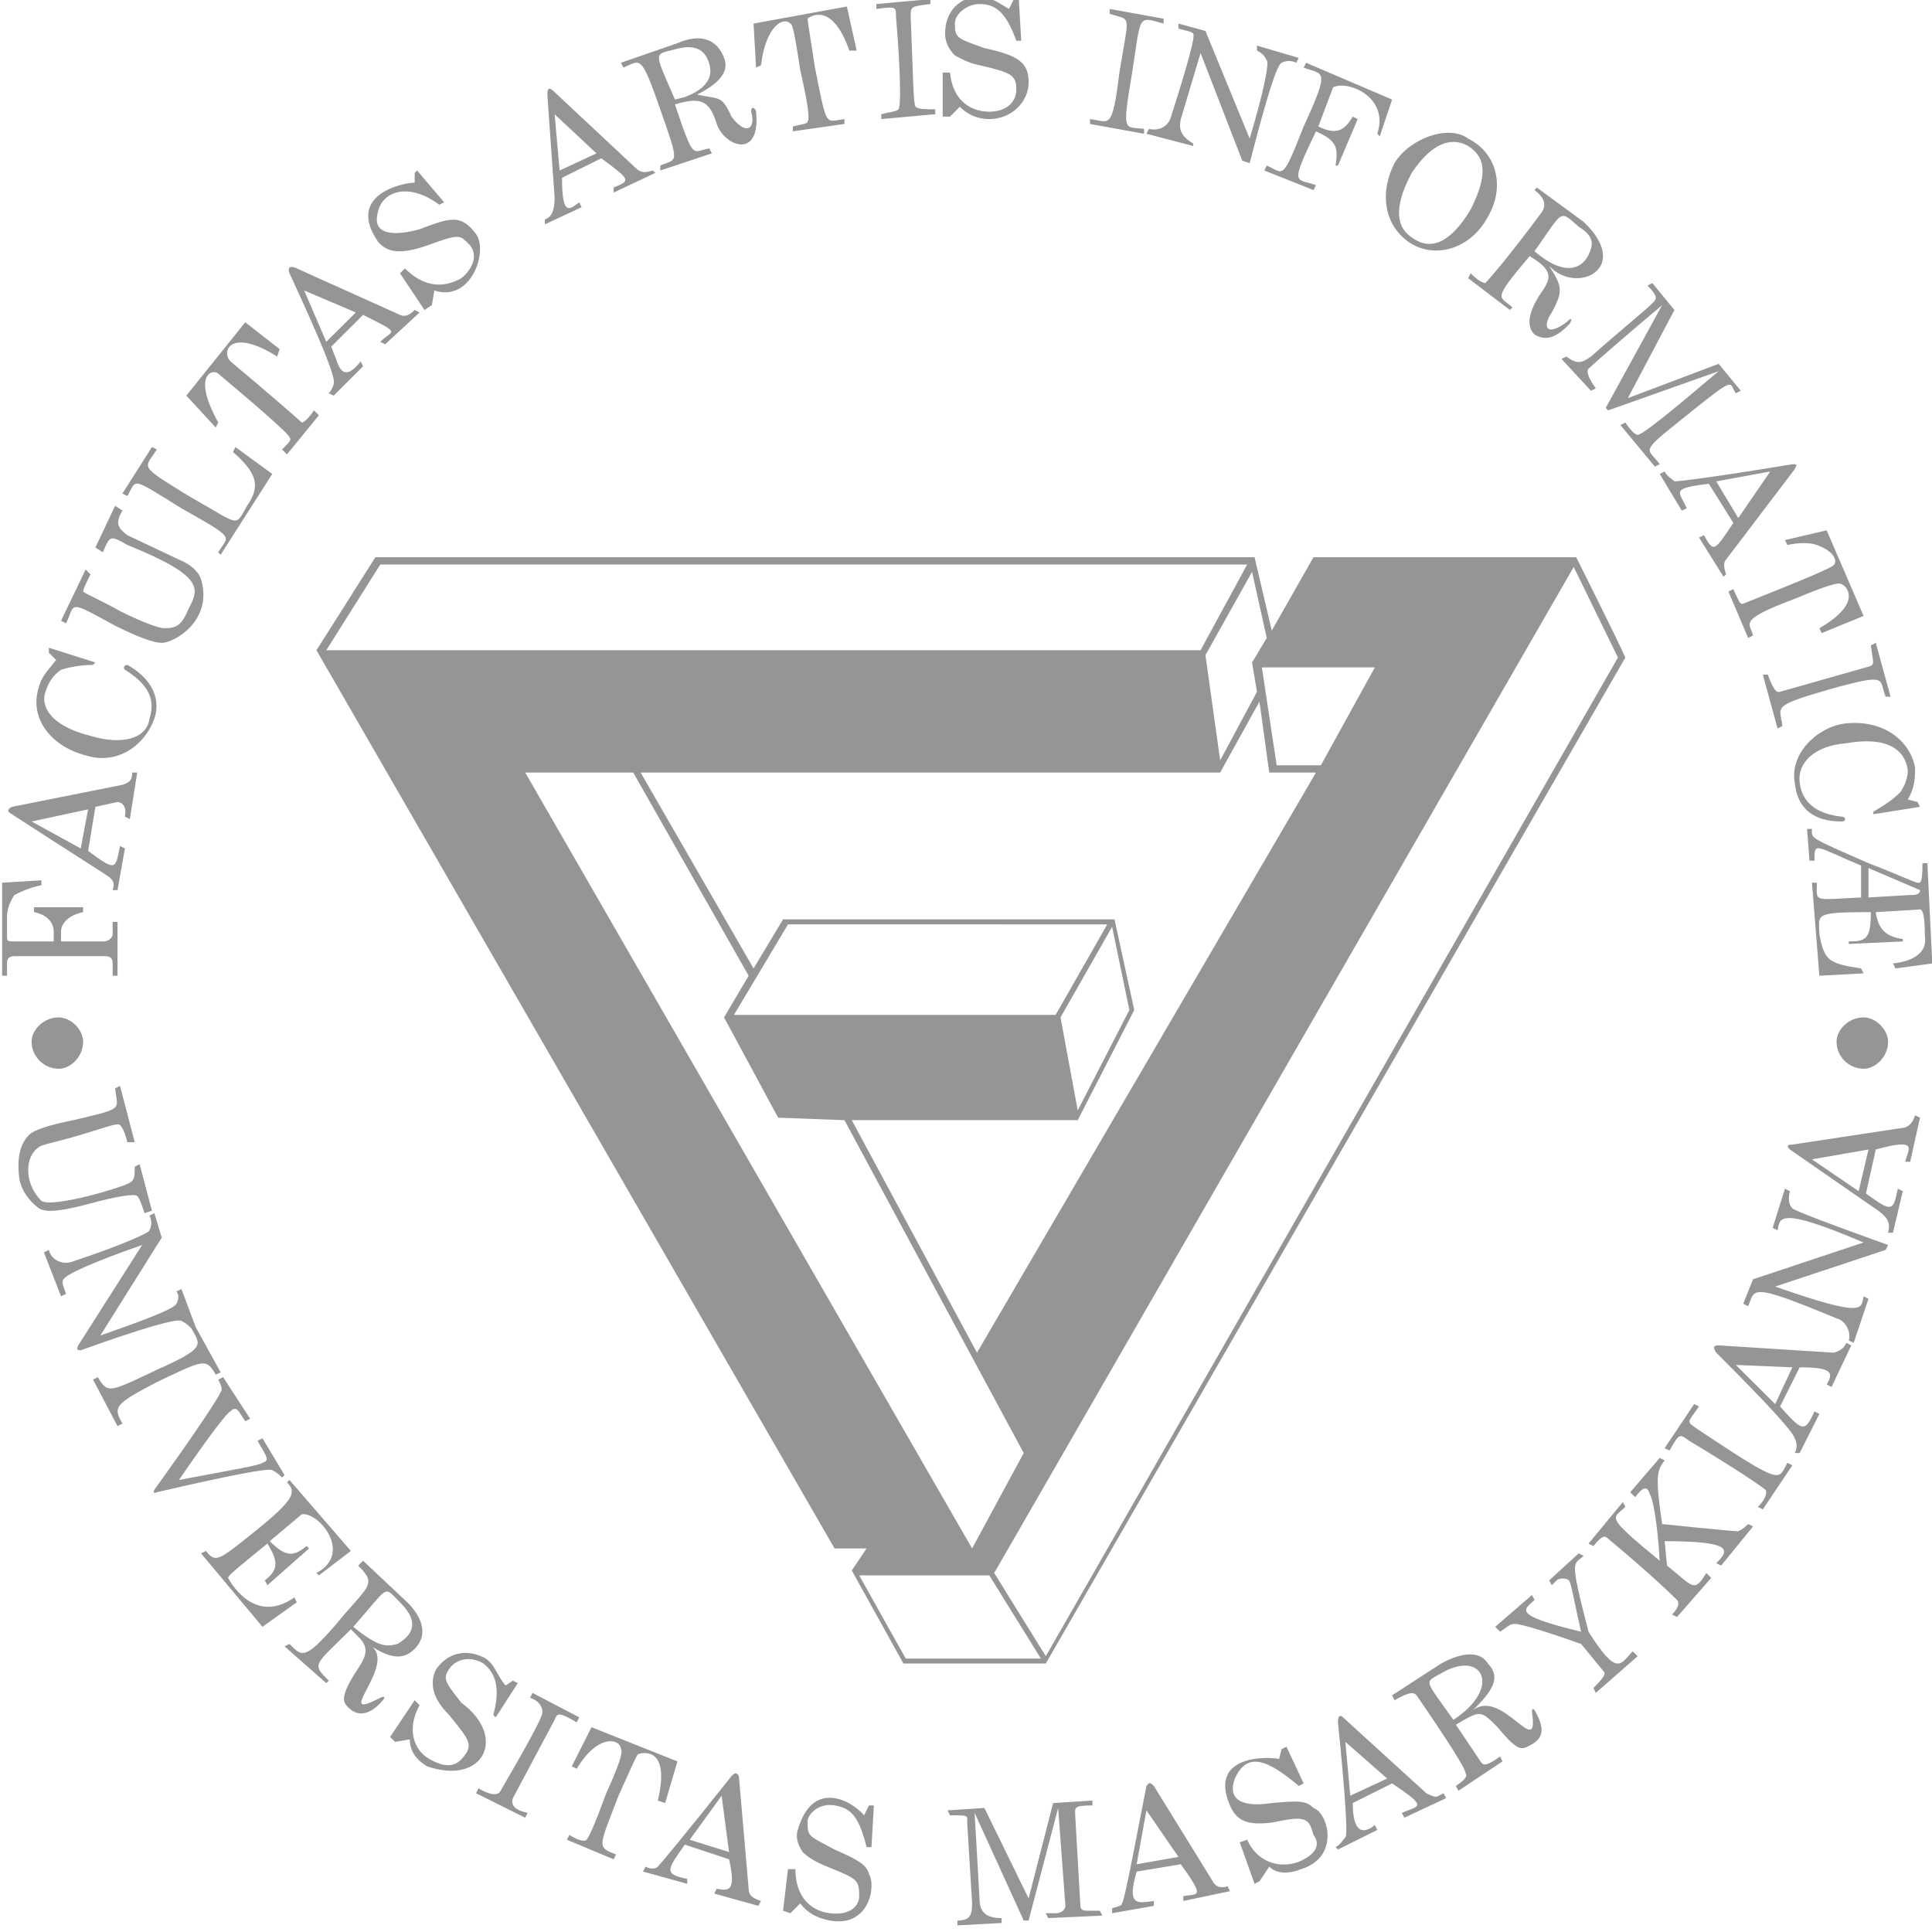 <?xml version="1.0" encoding="UTF-8" standalone="no"?>
<svg
   xmlns:dc="http://purl.org/dc/elements/1.1/"
   xmlns:cc="http://creativecommons.org/ns#"
   xmlns:rdf="http://www.w3.org/1999/02/22-rdf-syntax-ns#"
   xmlns:svg="http://www.w3.org/2000/svg"
   xmlns="http://www.w3.org/2000/svg"
   id="svg5321"
   version="1.1"
   viewBox="0 0 13.229 13.229"
   height="13.229mm"
   width="13.229mm">
  <defs
     id="defs5315">
    <clipPath
       clipPathUnits="userSpaceOnUse"
       id="clipPath18">
      <path
         d="M 0,600 H 600 V 0 H 0 Z"
         id="path16" />
    </clipPath>
    <clipPath
       clipPathUnits="userSpaceOnUse"
       id="clipPath30">
      <path
         d="M 0,600 H 600 V 0 H 0 Z"
         id="path28" />
    </clipPath>
    <clipPath
       clipPathUnits="userSpaceOnUse"
       id="clipPath2693">
      <path
         d="M 0,70.866 H 70.866 V 0 H 0 Z"
         id="path2691" />
    </clipPath>
    <clipPath
       clipPathUnits="userSpaceOnUse"
       id="clipPath2853">
      <path
         d="M 0,70.866 H 70.866 V 0 H 0 Z"
         id="path2851" />
    </clipPath>
  </defs>
  <g
     transform="matrix(0.609,0,0,0.607,-57.703,-76.428)"
     id="layer1"
     style="fill:#939597;fill-opacity:1">
    <g
       id="g2845"
       transform="matrix(0.319,0,0,-0.319,94.322,148.055)"
       style="fill:#939597;fill-opacity:1">
      <g
         id="g2847"
         style="fill:#939597;fill-opacity:1">
        <g
           id="g2849"
           clip-path="url(#clipPath2853)"
           style="fill:#939597;fill-opacity:1">
          <g
             id="g2855"
             transform="translate(38.204,10.849)"
             style="fill:#939597;fill-opacity:1">
            <path
               d="m 0,0 -0.173,-0.084 h -4.763 l -1.642,2.943 h 4.586 l 0.173,0.084 20.425,35.575 1.559,-3.202 z M 2.165,25.879 2.337,25.795 2.944,22.851 1.125,19.301 0.518,22.59 0.345,22.678 h -11.337 l 1.904,3.201 z M -2.598,3.811 -18.349,31.249 h 3.807 l 4.068,-7.185 -0.867,-1.474 1.907,-3.546 2.337,-0.088 6.318,-11.771 z M 6.145,31.249 7.53,33.758 7.875,31.249 H 9.522 L -2.426,10.734 -6.839,18.956 h 7.964 l 1.991,3.895 -0.694,3.205 H -9.261 l -1.04,-1.735 -3.98,6.928 z m 5.453,3.719 -1.903,-3.462 H 8.136 L 7.615,34.968 Z M 7.787,36.007 7.269,35.14 7.442,34.104 6.145,31.678 5.626,35.401 7.269,38.345 Z m -31.245,2.598 H 7.096 L 5.454,35.574 H -25.361 Z M -7.446,3.811 h 1.129 L -6.839,3.032 -5.02,-0.257 H 0 l 20.426,35.573 c -0.261,0.603 -1.731,3.547 -1.731,3.547 H 9.434 L 7.964,36.269 7.357,38.863 H -23.63 l -2.077,-3.289 z M 0.345,22.678 0.518,22.59 2.337,25.795 2.165,25.879 Z M 0,0 -0.173,-0.084 -1.992,2.859 -1.819,2.943 Z m -35.747,21.727 c 0,-0.519 0.434,-0.952 0.952,-0.952 0.434,0 0.864,0.433 0.864,0.952 0,0.433 -0.43,0.863 -0.864,0.863 -0.518,0 -0.952,-0.43 -0.952,-0.863 m 63.618,0 c 0,-0.519 0.43,-0.952 0.952,-0.952 0.43,0 0.864,0.433 0.864,0.952 0,0.433 -0.434,0.863 -0.864,0.863 -0.522,0 -0.952,-0.43 -0.952,-0.863 m -64.485,2.337 v 0.434 c 0,0.084 0,0.257 0.261,0.257 h 3.201 c 0.261,0 0.261,-0.173 0.261,-0.257 v -0.434 h 0.172 v 1.903 h -0.172 v -0.433 c 0,-0.085 -0.088,-0.258 -0.346,-0.258 h -1.473 v 0.346 c 0,0.345 0.349,0.606 0.779,0.691 v 0.173 h -1.731 v -0.173 c 0.433,-0.085 0.694,-0.346 0.694,-0.691 v -0.346 h -1.385 c -0.261,0 -0.261,0 -0.261,0.258 v 0.606 c 0,0.261 0.088,0.518 0.261,0.779 0.173,0.088 0.518,0.261 0.952,0.346 v 0.172 l -1.386,-0.084 v -3.289 z m 0.173,5.71 c 2.253,-1.469 3.377,-2.164 3.462,-2.249 0.088,-0.088 0.176,-0.172 0.088,-0.433 h 0.172 l 0.261,1.473 -0.172,0.085 c -0.173,-0.779 -0.089,-0.952 -1.125,-0.172 l 0.257,1.558 0.779,0.172 c 0.089,0 0.346,-0.088 0.261,-0.518 l 0.173,-0.088 0.261,1.647 H -32.2 c 0,-0.261 -0.085,-0.35 -0.346,-0.435 l -3.895,-0.778 c -0.173,-0.089 -0.173,-0.173 0,-0.262 m 2.686,0.173 -0.261,-1.382 -1.731,0.953 z m -1.128,5.282 c -0.346,-0.434 -0.518,-0.607 -0.606,-0.953 -0.346,-1.039 0.349,-2.076 1.646,-2.421 1.124,-0.349 2.076,0.345 2.422,1.297 0.261,0.779 -0.173,1.47 -0.952,1.904 -0.085,0 -0.173,-0.088 -0.085,-0.173 0.691,-0.434 1.125,-0.952 0.864,-1.731 -0.084,-0.694 -0.952,-0.952 -2.076,-0.606 -1.386,0.345 -1.819,1.04 -1.559,1.642 0.089,0.261 0.261,0.522 0.519,0.695 0.261,0.085 0.694,0.173 1.128,0.173 l 0.084,0.084 -1.642,0.522 v -0.173 z m 0.349,1.297 c 0.346,0.694 0,0.867 1.731,-0.085 0.864,-0.434 1.382,-0.606 1.643,-0.606 0.433,0 1.819,0.779 1.385,2.249 -0.088,0.261 -0.345,0.521 -0.779,0.695 l -1.819,0.863 c -0.346,0.261 -0.43,0.434 -0.173,0.867 l -0.257,0.173 -0.695,-1.474 0.261,-0.172 c 0.258,0.606 0.258,0.606 0.864,0.261 2.771,-1.125 2.51,-1.559 2.165,-2.25 -0.258,-0.606 -0.434,-0.694 -0.864,-0.694 -0.173,0 -0.695,0.173 -1.558,0.606 -0.779,0.434 -1.213,0.606 -1.301,0.691 0,0.088 0.088,0.261 0.261,0.607 l -0.173,0.172 -0.867,-1.815 z m 2.161,4.501 c 0.349,0.607 0.088,0.692 1.907,-0.433 1.988,-1.125 1.643,-0.952 1.298,-1.558 l 0.084,-0.085 1.819,2.856 -1.297,0.952 -0.088,-0.173 c 0.779,-0.691 0.952,-1.125 0.606,-1.731 -0.606,-0.952 -0.173,-0.952 -2.164,0.172 -1.816,1.125 -1.559,0.952 -1.125,1.647 l -0.173,0.085 -1.04,-1.643 z m 3.116,2.422 0.089,0.177 c -0.952,1.73 -0.173,1.903 0,1.73 1.642,-1.385 2.51,-2.164 2.51,-2.252 0.084,-0.084 0,-0.173 -0.261,-0.43 l 0.172,-0.176 1.125,1.385 -0.173,0.173 c -0.173,-0.258 -0.345,-0.43 -0.43,-0.43 -0.088,0.084 -0.867,0.779 -2.51,2.161 -0.349,0.349 0,1.213 1.643,0.172 l 0.088,0.261 -1.213,0.952 -2.076,-2.594 z m 2.599,5.454 c 1.124,-2.422 1.642,-3.719 1.558,-3.895 0,-0.085 -0.088,-0.258 -0.173,-0.346 l 0.173,-0.084 1.036,1.036 -0.084,0.173 c -0.607,-0.779 -0.779,-0.173 -0.868,0.088 l -0.172,0.434 1.124,1.124 c 1.386,-0.695 1.04,-0.518 0.606,-0.952 l 0.173,-0.088 1.213,1.125 -0.173,0.088 c -0.172,-0.173 -0.345,-0.261 -0.518,-0.173 l -3.638,1.643 c -0.173,0.088 -0.346,0.088 -0.257,-0.173 m 2.337,-1.385 -1.04,-1.037 -0.779,1.815 z m 2.076,4.59 c -0.433,0 -2.425,-0.434 -1.297,-2.08 0.345,-0.43 0.864,-0.43 1.643,-0.173 1.212,0.434 1.212,0.434 1.558,0.088 0.345,-0.345 0.173,-0.867 -0.261,-1.213 -0.603,-0.345 -1.297,-0.345 -1.988,0.346 l -0.173,-0.173 0.864,-1.297 0.261,0.172 0.084,0.518 c 1.301,-0.429 1.908,1.386 1.474,1.993 -0.522,0.694 -0.868,0.606 -1.992,0.172 -0.606,-0.172 -1.731,-0.345 -1.47,0.607 0.173,0.779 1.125,1.04 2.161,0.261 l 0.176,0.084 -0.955,1.125 -0.085,-0.085 z m 4.932,-0.522 c 0,-0.43 -0.084,-0.691 -0.345,-0.779 v -0.173 l 1.297,0.606 -0.085,0.173 c -0.345,-0.257 -0.606,-0.518 -0.606,0.867 l 1.385,0.691 c 1.041,-0.779 1.041,-0.779 0.434,-1.036 v -0.177 l 1.47,0.695 -0.088,0.085 c -0.257,-0.085 -0.43,-0.085 -0.603,0.088 l -2.859,2.683 c -0.173,0.172 -0.257,0.172 -0.257,-0.085 z m 1.474,1.558 -1.297,-0.606 -0.177,1.991 z m 0.952,3.032 c 0.606,0.257 0.606,0.518 1.297,-1.474 0.694,-1.988 0.606,-1.731 0,-1.988 v -0.176 l 1.819,0.606 -0.088,0.173 c -0.607,-0.085 -0.518,-0.519 -1.213,1.558 0.867,0.261 1.213,0.173 1.474,-0.691 0.257,-0.779 1.558,-1.297 1.385,0.434 0,0.084 -0.172,0.257 -0.172,0 0.172,-0.607 -0.177,-0.868 -0.695,-0.173 -0.346,0.779 -0.434,0.603 -1.213,0.779 0.867,0.43 1.128,0.863 0.952,1.297 -0.257,0.691 -0.864,0.864 -1.643,0.519 l -1.992,-0.691 z m 1.815,-1.128 c -0.779,1.819 -0.779,1.558 0.176,1.819 0.43,0.088 0.78,0 0.952,-0.346 0.346,-0.694 -0.088,-1.124 -0.779,-1.385 z m 2.859,1.128 0.173,0.084 c 0.173,1.386 0.779,1.731 1.036,1.474 0.088,0 0.177,-0.522 0.349,-1.647 0.258,-1.124 0.346,-1.73 0.258,-1.818 0,-0.085 -0.173,-0.085 -0.519,-0.173 v -0.173 l 1.819,0.261 v 0.173 c -0.694,-0.088 -0.606,-0.346 -1.039,1.819 -0.173,1.125 -0.261,1.643 -0.261,1.731 0.088,0.084 0.867,0.606 1.473,-1.128 h 0.258 l -0.346,1.558 -3.289,-0.603 z m 4.241,2.076 c 0.691,0.085 0.691,0.085 0.691,-0.261 0.173,-2.076 0.173,-3.2 0.088,-3.289 -0.088,-0.084 -0.261,-0.084 -0.606,-0.173 v -0.172 l 1.903,0.172 v 0.173 c -0.345,0 -0.606,0 -0.691,0.089 -0.088,0.084 -0.088,1.124 -0.176,3.2 0,0.346 0,0.346 0.695,0.434 v 0.173 l -1.904,-0.173 z m 4.675,0 c -0.434,0.261 -0.695,0.434 -1.04,0.434 -0.695,0 -1.213,-0.522 -1.213,-1.301 0,-0.258 0.088,-0.518 0.345,-0.779 0.173,-0.085 0.434,-0.257 0.868,-0.346 1.124,-0.257 1.297,-0.345 1.297,-0.863 0,-0.434 -0.345,-0.779 -0.952,-0.779 -0.691,0 -1.297,0.43 -1.385,1.385 h -0.258 v -1.558 h 0.258 l 0.345,0.346 c 0.261,-0.262 0.606,-0.434 1.04,-0.434 0.779,0 1.386,0.606 1.386,1.297 0,0.695 -0.346,0.952 -1.559,1.213 -0.951,0.345 -1.04,0.345 -1.04,0.867 0,0.346 0.434,0.691 0.868,0.691 0.606,0 0.952,-0.345 1.297,-1.298 h 0.173 l -0.085,1.471 H -1.125 Z M 2.249,58.08 C 3.028,57.819 2.944,58.164 2.594,56.003 2.337,53.923 2.249,54.269 1.558,54.357 v -0.173 l 1.904,-0.346 v 0.173 c -0.695,0.085 -0.779,-0.173 -0.434,1.904 0.346,2.165 0.173,2.076 1.125,1.819 v 0.173 L 2.249,58.252 Z M 4.675,57.558 C 4.932,57.473 5.104,57.473 5.193,57.385 5.277,57.301 5.02,56.349 4.414,54.445 4.325,54.096 3.98,53.923 3.635,54.011 L 3.546,53.838 5.193,53.405 v 0.088 C 4.759,53.75 4.675,54.011 4.759,54.357 l 0.695,2.337 1.47,-3.807 0.261,-0.089 c 0.602,2.338 0.951,3.462 1.124,3.551 0.173,0.084 0.346,0.084 0.518,0 l 0.089,0.172 -1.474,0.434 V 56.779 C 7.615,56.694 7.703,56.606 7.787,56.433 7.875,56.349 7.703,55.397 7.185,53.666 l -1.559,3.807 -0.951,0.261 z m 4.413,-1.382 c 0.691,-0.261 0.952,0 0,-2.08 C 8.309,52.108 8.394,52.453 7.787,52.714 L 7.703,52.538 9.434,51.847 9.522,52.02 c -0.695,0.26 -0.956,-0.085 0,1.903 0.775,-0.345 0.775,-0.606 0.691,-1.209 h 0.084 l 0.695,1.643 -0.173,0.088 C 10.558,54.011 10.297,53.75 9.606,54.096 l 0.519,1.385 c 0.521,0.261 1.991,-0.345 1.558,-1.643 l 0.088,-0.088 0.434,1.298 -3.032,1.301 z m 5.799,-2.51 c -0.694,0.518 -2.076,0 -2.598,-0.868 -0.606,-1.212 -0.257,-2.337 0.607,-2.855 0.867,-0.518 2.076,-0.172 2.682,0.952 0.607,1.04 0.346,2.249 -0.691,2.771 m 0,-0.261 c 0.519,-0.345 0.78,-0.867 0.085,-2.249 -0.779,-1.301 -1.47,-1.385 -1.988,-1.04 -0.607,0.345 -0.779,1.04 -0.088,2.337 0.69,1.04 1.385,1.297 1.991,0.952 m 2.338,-1.558 c 0.345,-0.261 0.43,-0.518 0.257,-0.779 -1.209,-1.643 -1.904,-2.422 -1.988,-2.51 -0.088,0 -0.261,0.088 -0.522,0.345 l -0.085,-0.173 1.47,-1.124 0.089,0.088 c -0.434,0.43 -0.779,0.173 0.606,1.816 0.864,-0.519 0.779,-0.78 0.345,-1.386 -0.433,-0.691 -0.433,-1.124 -0.172,-1.386 0.43,-0.257 0.779,-0.084 1.209,0.349 0.088,0.085 0.172,0.346 -0.085,0.085 -0.694,-0.518 -0.867,-0.172 -0.518,0.346 0.43,0.778 0.346,0.951 -0.088,1.646 0.952,-1.04 2.944,-0.088 1.213,1.558 l -1.647,1.213 z m 0,-2.165 c 1.036,1.474 0.863,1.474 1.558,0.868 0.43,-0.261 0.518,-0.522 0.43,-0.779 -0.173,-0.607 -0.779,-1.125 -1.988,-0.089 m 3.98,-1.213 c 0.261,-0.257 0.345,-0.429 0.261,-0.518 0,-0.084 -0.779,-0.691 -2.253,-1.992 -0.346,-0.257 -0.518,-0.257 -0.864,0 l -0.172,-0.084 1.036,-1.125 0.172,0.085 c -0.257,0.349 -0.345,0.606 -0.257,0.694 0.085,0.085 0.952,0.864 2.595,2.249 l -1.988,-3.634 0.084,-0.088 3.896,1.385 c -1.731,-1.47 -2.683,-2.249 -2.856,-2.249 -0.088,0 -0.261,0.173 -0.433,0.434 l -0.173,-0.088 1.213,-1.471 0.172,0.085 c -0.433,0.607 -0.779,0.346 0.952,1.731 1.816,1.473 1.47,1.125 1.731,0.779 l 0.173,0.088 -0.779,0.952 -3.201,-1.213 1.642,3.117 -0.779,0.952 z m 5.108,-6.317 c -2.598,-0.433 -3.984,-0.607 -4.157,-0.607 -0.084,0.089 -0.26,0.174 -0.345,0.35 l -0.173,-0.088 0.779,-1.298 0.173,0.085 c -0.261,0.606 -0.606,0.695 0.779,0.867 l 0.864,-1.385 c -0.691,-1.04 -0.691,-1.04 -1.036,-0.434 l -0.173,-0.084 0.863,-1.386 0.089,0.085 c -0.089,0.261 -0.089,0.433 0,0.522 l 2.421,3.2 c 0.089,0.173 0.089,0.173 -0.084,0.173 m -1.907,-1.903 -0.776,1.296 1.904,0.35 z m 1.646,-0.78 0.088,-0.172 c 0.43,0.088 0.776,0.088 1.037,0 0.694,-0.261 0.694,-0.607 0.606,-0.692 0,-0.087 -1.04,-0.521 -3.201,-1.385 -0.088,0 -0.088,-0.088 -0.349,0.518 l -0.173,-0.088 0.695,-1.643 0.172,0.089 c -0.088,0.43 -0.606,0.518 1.47,1.297 1.04,0.434 1.559,0.607 1.647,0.518 0.084,0 0.863,-0.606 -0.779,-1.558 l 0.084,-0.173 1.474,0.607 -1.301,3.028 z m 4.329,-9.173 c 0.257,0.431 0.257,0.78 0.257,1.125 -0.172,0.952 -1.124,1.731 -2.51,1.558 -1.036,-0.172 -1.903,-1.124 -1.731,-2.08 0.089,-0.952 0.695,-1.381 1.647,-1.381 0.173,0 0.173,0.172 0,0.172 -0.779,0.084 -1.386,0.43 -1.474,1.209 -0.084,0.695 0.522,1.301 1.647,1.386 1.47,0.261 2.076,-0.257 2.164,-0.952 0,-0.257 -0.088,-0.519 -0.261,-0.779 -0.261,-0.258 -0.518,-0.434 -0.952,-0.691 v -0.089 l 1.643,0.262 -0.084,0.172 z m -1.301,5.451 c 0.088,-0.691 0.173,-0.691 -0.173,-0.779 l -3.028,-0.864 c -0.088,0 -0.172,-0.088 -0.433,0.606 h -0.173 l 0.518,-1.903 0.173,0.084 c -0.085,0.695 -0.43,0.695 1.646,1.297 2.165,0.607 1.731,0.35 1.992,-0.257 h 0.173 l -0.522,1.904 z m 1.819,-7.703 c 0,-0.779 -0.088,-0.691 -0.172,-0.691 -0.089,0 -0.607,0.257 -1.731,0.691 -2.165,0.952 -1.992,0.867 -1.992,1.212 h -0.173 l 0.085,-1.124 h 0.176 c 0,0.691 0,0.518 1.643,-0.173 v -1.128 c -1.731,-0.084 -1.558,-0.173 -1.558,0.522 h -0.173 l 0.261,-3.289 1.558,0.084 -0.088,0.173 c -1.125,0.177 -1.298,0.261 -1.47,1.213 0,0.694 -0.261,0.779 1.815,0.779 0,-0.952 -0.173,-1.037 -0.779,-1.037 v -0.088 l 1.904,0.088 v 0.085 c -0.603,0.088 -0.864,0.346 -0.952,0.952 l 1.474,0.088 c 0.084,0 0.257,0.173 0.257,-0.952 0.088,-0.522 -0.346,-0.867 -1.125,-0.951 l 0.089,-0.177 1.297,0.177 -0.173,3.546 z m -1.903,-1.213 v 1.04 l 1.815,-0.779 c 0,-0.173 -0.173,-0.173 -0.345,-0.173 z M -32.803,20.08 c 0.084,-0.779 0.345,-0.691 -1.474,-1.124 -0.863,-0.173 -1.385,-0.346 -1.558,-0.519 -0.345,-0.345 -0.43,-0.867 -0.345,-1.558 0.088,-0.434 0.345,-0.779 0.691,-1.04 0.26,-0.172 0.867,-0.085 1.819,0.173 0.951,0.261 1.558,0.349 1.646,0.261 0.085,-0.085 0.173,-0.346 0.257,-0.606 l 0.261,0.087 -0.433,1.643 -0.173,-0.084 c 0,-0.346 0,-0.522 -0.261,-0.606 -0.085,-0.089 -2.595,-0.868 -3.028,-0.607 -0.607,0.607 -0.607,1.558 -0.088,1.904 0.088,0.088 0.606,0.172 1.473,0.433 0.864,0.261 1.297,0.434 1.386,0.346 0.084,-0.085 0.172,-0.258 0.257,-0.607 h 0.261 l -0.518,1.992 z m 1.209,-4.498 c 0.088,-0.173 0.088,-0.346 0,-0.522 0,-0.084 -0.952,-0.518 -2.767,-1.124 -0.349,-0.085 -0.695,0.088 -0.779,0.433 l -0.173,-0.088 0.603,-1.554 0.176,0.084 c -0.088,0.261 -0.176,0.434 -0.088,0.518 0.088,0.173 1.04,0.607 2.771,1.213 l -2.253,-3.55 c -0.084,-0.173 0,-0.173 0.088,-0.173 2.165,0.779 3.374,1.128 3.55,1.04 0.173,-0.088 0.258,-0.172 0.346,-0.261 h 0.172 l -0.518,1.386 -0.176,-0.085 c 0.088,-0.088 0.088,-0.261 0,-0.434 -0.085,-0.172 -0.952,-0.518 -2.683,-1.124 l 2.165,3.462 -0.261,0.864 z m 1.474,-3.984 c 0.345,-0.606 0.518,-0.691 -1.213,-1.47 -1.646,-0.779 -1.731,-0.867 -2.076,-0.261 l -0.173,-0.084 0.863,-1.647 0.173,0.089 c -0.345,0.606 -0.257,0.691 1.213,1.469 1.643,0.78 1.731,0.868 2.076,0.262 l 0.173,0.084 -0.952,1.731 z m 0.952,-1.815 c 0.084,-0.173 0.172,-0.345 0.084,-0.434 0,-0.088 -0.779,-1.297 -2.337,-3.462 0,0 -0.085,-0.173 0.088,-0.088 2.598,0.606 3.98,0.868 4.068,0.779 0.173,-0.084 0.261,-0.173 0.346,-0.257 l 0.088,0.084 -0.779,1.302 -0.173,-0.089 c 0.346,-0.606 0.43,-0.691 0.173,-0.779 -0.088,-0.088 -1.125,-0.261 -2.944,-0.606 1.125,1.646 1.731,2.425 1.819,2.425 0.085,0.085 0.085,0.085 0.173,0.085 0.084,0 0.173,-0.173 0.345,-0.434 l 0.173,0.088 -0.952,1.47 z m 2.421,-3.635 c 0.346,-0.349 0.261,-0.606 -1.124,-1.731 -1.297,-1.04 -1.386,-1.128 -1.731,-0.694 l -0.173,-0.085 2.165,-2.598 1.209,0.867 -0.085,0.173 c -1.47,-1.04 -2.337,0.691 -2.337,0.691 0,0.088 0.434,0.434 1.386,1.212 0.433,-0.694 0.345,-0.951 -0.089,-1.3 l 0.089,-0.173 1.469,1.301 -0.084,0.085 c -0.434,-0.346 -0.695,-0.434 -1.301,0.172 l 1.128,0.952 c 0.603,0.088 1.816,-1.382 0.518,-2.077 l 0.085,-0.084 1.128,0.864 -2.164,2.51 z m 2.51,-2.943 C -23.542,2.51 -23.891,2.51 -25.016,1.128 -26.14,-0.173 -26.225,0 -26.658,0.434 l -0.173,-0.085 1.47,-1.301 0.088,0.088 c -0.606,0.607 -0.522,0.518 0.779,1.816 l 0.257,-0.258 c 0.346,-0.345 0.346,-0.606 0,-1.124 -0.69,-1.04 -0.518,-1.213 -0.345,-1.385 0.345,-0.346 0.779,-0.262 1.213,0.257 0.084,0.088 0.084,0.176 -0.089,0.088 -1.815,-0.952 0.78,1.297 -0.433,1.904 0.867,-0.607 1.301,-0.518 1.646,-0.173 0.434,0.433 0.346,1.04 -0.261,1.646 l -1.558,1.47 z M -24.409,1.04 c 1.297,1.47 1.04,1.47 1.646,0.867 0.779,-0.779 0.346,-1.213 -0.088,-1.473 -0.346,-0.085 -0.607,-0.173 -1.558,0.606 m 5.365,-2.077 c -0.345,0.434 -0.345,0.691 -0.691,0.953 -0.606,0.345 -1.297,0.257 -1.731,-0.346 -0.172,-0.261 -0.172,-0.607 -0.088,-0.867 0.088,-0.261 0.261,-0.518 0.522,-0.78 0.691,-0.863 0.864,-1.036 0.518,-1.469 -0.261,-0.346 -0.606,-0.434 -1.213,-0.089 -0.606,0.346 -0.779,1.125 -0.345,1.904 l -0.173,0.173 -0.867,-1.297 0.176,-0.173 0.519,0.088 c 0,-0.349 0.172,-0.695 0.606,-0.952 1.988,-0.694 2.855,1.037 1.209,2.249 -0.603,0.779 -0.691,0.864 -0.346,1.297 0.261,0.262 0.695,0.346 1.125,0.089 0.434,-0.346 0.606,-0.868 0.349,-1.82 l 0.085,-0.084 0.779,1.209 -0.173,0.088 z m 0.867,-0.433 c 0.261,-0.088 0.434,-0.261 0.434,-0.518 0,-0.173 -0.522,-1.125 -1.474,-2.771 -0.084,-0.173 -0.345,-0.173 -0.779,0.088 l -0.084,-0.176 1.731,-0.864 0.084,0.173 c -0.43,0.088 -0.606,0.261 -0.518,0.518 l 1.47,2.771 c 0.088,0.261 0.177,0.261 0.779,-0.088 l 0.088,0.176 -1.646,0.864 z m 1.47,-2.422 0.173,-0.088 c 0.779,1.297 1.558,1.04 1.558,0.691 0.089,-0.085 -0.084,-0.603 -0.518,-1.558 -0.345,-0.952 -0.606,-1.555 -0.691,-1.643 -0.088,-0.088 -0.349,0 -0.606,0.173 l -0.088,-0.173 1.646,-0.691 0.085,0.173 c -0.691,0.257 -0.607,0.257 0.088,2.076 0.434,0.952 0.606,1.386 0.691,1.47 0.261,0.088 1.124,0.173 0.694,-1.642 l 0.258,-0.089 0.433,1.474 -3.028,1.209 z m 5.627,-0.349 c -1.643,-2.076 -2.51,-3.116 -2.595,-3.201 -0.088,-0.088 -0.261,-0.088 -0.433,0 l -0.089,-0.173 1.559,-0.433 v 0.173 c -0.864,0.172 -0.691,0.345 -0.085,1.212 l 1.558,-0.518 c 0.258,-1.128 0,-1.128 -0.433,-1.04 l -0.089,-0.173 1.559,-0.434 0.088,0.173 c -0.261,0.089 -0.434,0.173 -0.434,0.434 l -0.345,3.98 c -0.088,0.173 -0.173,0.088 -0.261,0 m -0.085,-2.683 -1.385,0.434 1.124,1.558 z m 4.759,1.298 c -0.433,0.522 -1.819,1.3 -2.337,-0.519 -0.084,-0.257 0,-0.518 0.173,-0.779 0.173,-0.173 0.434,-0.345 0.867,-0.518 1.037,-0.433 1.125,-0.433 1.125,-1.04 0,-0.43 -0.434,-0.691 -1.04,-0.606 C -8.309,-9 -8.827,-8.482 -8.827,-7.53 H -9.088 L -9.261,-9 l 0.257,-0.088 0.349,0.349 c 0.258,-0.349 0.603,-0.522 1.037,-0.607 1.385,-0.26 1.646,1.209 1.385,1.643 -0.084,0.346 -0.433,0.522 -1.213,0.868 -0.951,0.518 -0.951,0.433 -0.951,1.036 0.088,0.349 0.522,0.606 0.951,0.522 0.607,-0.089 0.868,-0.434 1.129,-1.474 h 0.172 l 0.085,1.474 h -0.173 z m 3.029,0 c 0.694,0 0.606,0 0.606,-0.258 l 0.173,-2.855 c 0,-0.434 -0.085,-0.607 -0.518,-0.607 v -0.172 l 1.558,0.084 v 0.173 c -0.607,0 -0.779,0.261 -0.779,0.695 l -0.173,3.028 1.731,-3.808 h 0.173 l 1.04,3.98 0.257,-3.462 c 0,-0.084 -0.085,-0.26 -0.346,-0.26 L 0,-9.088 0.084,-9.261 1.992,-9.173 1.904,-9 H 1.558 c -0.261,0 -0.345,0 -0.345,0.261 l -0.177,3.113 c 0,0.26 -0.084,0.349 0.607,0.349 v 0.173 l -1.386,-0.089 -0.863,-3.373 -1.559,3.2 -1.297,-0.084 z m 6.923,1.04 C 3.028,-7.269 2.767,-8.655 2.683,-8.739 c 0,-0.089 -0.089,-0.089 -0.346,-0.173 v -0.176 l 1.47,0.26 v 0.173 C 3.201,-8.739 2.855,-8.828 3.201,-7.615 l 1.558,0.258 c 0.867,-1.209 0.606,-1.037 0.088,-1.125 v -0.173 l 1.643,0.346 -0.084,0.172 c -0.261,-0.084 -0.434,0 -0.522,0.177 l -2.077,3.374 c -0.172,0.172 -0.172,0.088 -0.261,0 m 1.129,-2.511 -1.474,-0.26 0.345,1.907 z m 3.546,3.462 c -0.346,0.089 -2.51,0.173 -1.731,-1.642 0.261,-0.607 0.695,-0.695 1.474,-0.607 1.209,0.258 1.297,0.173 1.47,-0.433 0.261,-0.346 0.088,-0.691 -0.518,-0.952 -0.695,-0.261 -1.474,0 -1.82,0.779 L 6.835,-6.578 7.357,-8.048 7.53,-7.96 7.875,-7.442 C 8.136,-7.703 8.566,-7.703 9,-7.53 c 1.385,0.433 0.952,1.992 0.434,2.164 -0.261,0.262 -0.518,0.262 -1.47,0.173 -1.129,-0.173 -1.558,0.173 -1.301,0.867 0.433,0.952 1.124,0.691 2.253,-0.26 l 0.172,0.088 -0.606,1.297 -0.173,-0.088 z m 2.076,1.298 c 0.261,-2.595 0.349,-3.98 0.261,-4.065 -0.084,-0.088 -0.173,-0.261 -0.345,-0.349 l 0.084,-0.084 1.386,0.69 -0.085,0.173 c -0.433,-0.345 -0.779,-0.257 -0.779,0.779 l 1.386,0.695 c 1.297,-0.868 0.951,-0.779 0.345,-1.04 l 0.085,-0.173 1.473,0.691 -0.088,0.173 -0.173,-0.085 c -0.084,-0.088 -0.261,0 -0.433,0.085 l -2.94,2.686 c -0.089,0.084 -0.177,0.084 -0.177,-0.176 m 1.735,-1.989 -1.301,-0.606 -0.173,1.904 z m 0.257,2.768 c 0.607,0.349 0.695,0.261 0.779,0.176 1.125,-1.646 1.731,-2.598 1.731,-2.771 0.088,-0.088 -0.084,-0.261 -0.345,-0.433 l 0.088,-0.173 1.554,1.04 -0.084,0.173 C 15.406,-3.98 15.406,-3.807 15.321,-3.719 l -0.867,1.297 c 0.867,0.518 0.867,0.518 1.47,-0.088 0.779,-0.952 0.867,-0.779 1.212,-0.603 0.434,0.258 0.434,0.603 0.089,1.209 -0.089,0.089 -0.089,0 -0.089,-0.084 0.261,-1.731 -1.04,0.863 -2.076,0.084 0.607,0.607 1.036,1.125 0.518,1.647 -0.257,0.43 -0.863,0.43 -1.642,0 l -1.731,-1.125 z m 2.076,-0.691 c -1.036,1.47 -1.036,1.297 -0.429,1.646 1.47,0.864 2.16,-0.522 0.429,-1.646 m 1.647,3.116 c 0.261,0.173 0.345,0.261 0.434,0.261 0.084,0.085 0.951,-0.176 2.421,-0.694 l 0.779,-0.952 c 0.089,-0.085 0.089,-0.173 -0.345,-0.607 L 19.385,-1.297 20.859,0 20.687,0.173 C 20.253,-0.257 20.165,-0.779 19.128,0.867 18.434,3.55 18.606,3.205 18.956,3.55 l -0.173,0.088 -1.04,-0.955 0.088,-0.173 0.173,0.173 c 0.084,0.088 0.345,0.088 0.43,0 0.088,-0.085 0.172,-0.691 0.433,-1.816 -2.51,0.607 -1.992,0.779 -1.642,1.125 L 17.136,2.165 15.839,1.04 Z m 3.289,3.029 c 0.345,0.433 0.434,0.345 0.518,0.26 1.558,-1.297 2.337,-2.076 2.426,-2.164 0.084,-0.085 0.084,-0.261 -0.173,-0.518 l 0.173,-0.089 1.209,1.386 -0.173,0.172 c -0.43,-0.69 -0.43,-0.518 -1.385,0.262 l -0.085,0.863 c 2.51,0 2.249,-0.345 1.819,-0.779 L 23.803,3.205 24.927,4.59 24.755,4.674 C 24.667,4.59 24.582,4.502 24.406,4.417 c -0.085,0 -1.037,0.085 -2.683,0.257 -0.257,1.731 -0.173,1.904 0.088,2.253 l -0.173,0.085 -1.04,-1.213 0.173,-0.173 c 0.261,0.346 0.434,0.434 0.522,0.088 0.084,-0.088 0.257,-0.867 0.345,-2.337 -1.992,1.643 -1.646,1.47 -1.212,1.904 L 20.341,5.454 19.128,3.983 Z m 2.683,3.377 c 0.345,0.606 0.345,0.606 0.691,0.345 1.731,-1.04 2.598,-1.646 2.686,-1.731 0.085,-0.088 0,-0.345 -0.261,-0.606 l 0.173,-0.088 1.04,1.558 -0.173,0.088 C 25.791,6.233 26.052,5.972 22.936,8.052 22.59,8.309 22.59,8.225 23.024,8.831 l -0.173,0.085 -1.04,-1.559 z m 1.646,3.461 c 1.816,-1.818 2.683,-2.77 2.767,-3.027 0.089,-0.177 0.089,-0.35 0,-0.522 H 26.57 L 27.265,8.57 27.092,8.658 C 26.743,7.879 26.658,7.964 25.879,8.831 l 0.691,1.385 c 1.125,0 1.213,-0.176 0.952,-0.606 l 0.173,-0.088 0.694,1.47 -0.172,0.088 c -0.089,-0.173 -0.173,-0.261 -0.434,-0.346 l -4.068,0.258 c -0.085,0 -0.261,0 -0.085,-0.258 m 2.683,-0.518 -0.606,-1.3 -1.386,1.385 z m -1.558,2.161 c 0.257,0.607 0,0.868 3.116,-0.43 0.346,-0.088 0.518,-0.522 0.43,-0.779 l 0.173,-0.088 0.522,1.558 -0.173,0.089 c -0.088,-0.434 0.084,-0.78 -3.116,0.345 l 3.895,1.297 0.085,0.173 c -2.165,0.779 -3.29,1.212 -3.374,1.297 -0.088,0.088 -0.173,0.261 -0.088,0.606 l -0.173,0.089 -0.434,-1.386 0.173,-0.088 c 0.088,0.434 0,0.867 3.032,-0.43 l -3.896,-1.301 -0.345,-0.864 z m 4.586,3.377 c 0.346,-0.26 0.434,-0.433 0.346,-0.778 h 0.172 l 0.346,1.469 -0.173,0.089 c -0.173,-0.78 -0.173,-0.867 -1.125,-0.173 l 0.346,1.558 c 1.558,0.43 1.128,0 1.04,-0.434 h 0.173 l 0.345,1.559 -0.173,0.084 c -0.084,-0.257 -0.172,-0.345 -0.345,-0.43 l -3.98,-0.606 c -0.088,0 -0.261,0 -0.088,-0.173 z m -0.345,2.165 -0.346,-1.474 -1.646,1.125 z"
               style="fill:#939597;fill-opacity:1;fill-rule:nonzero;stroke:none"
               id="path2857" />
          </g>
        </g>
      </g>
    </g>
  </g>
</svg>
